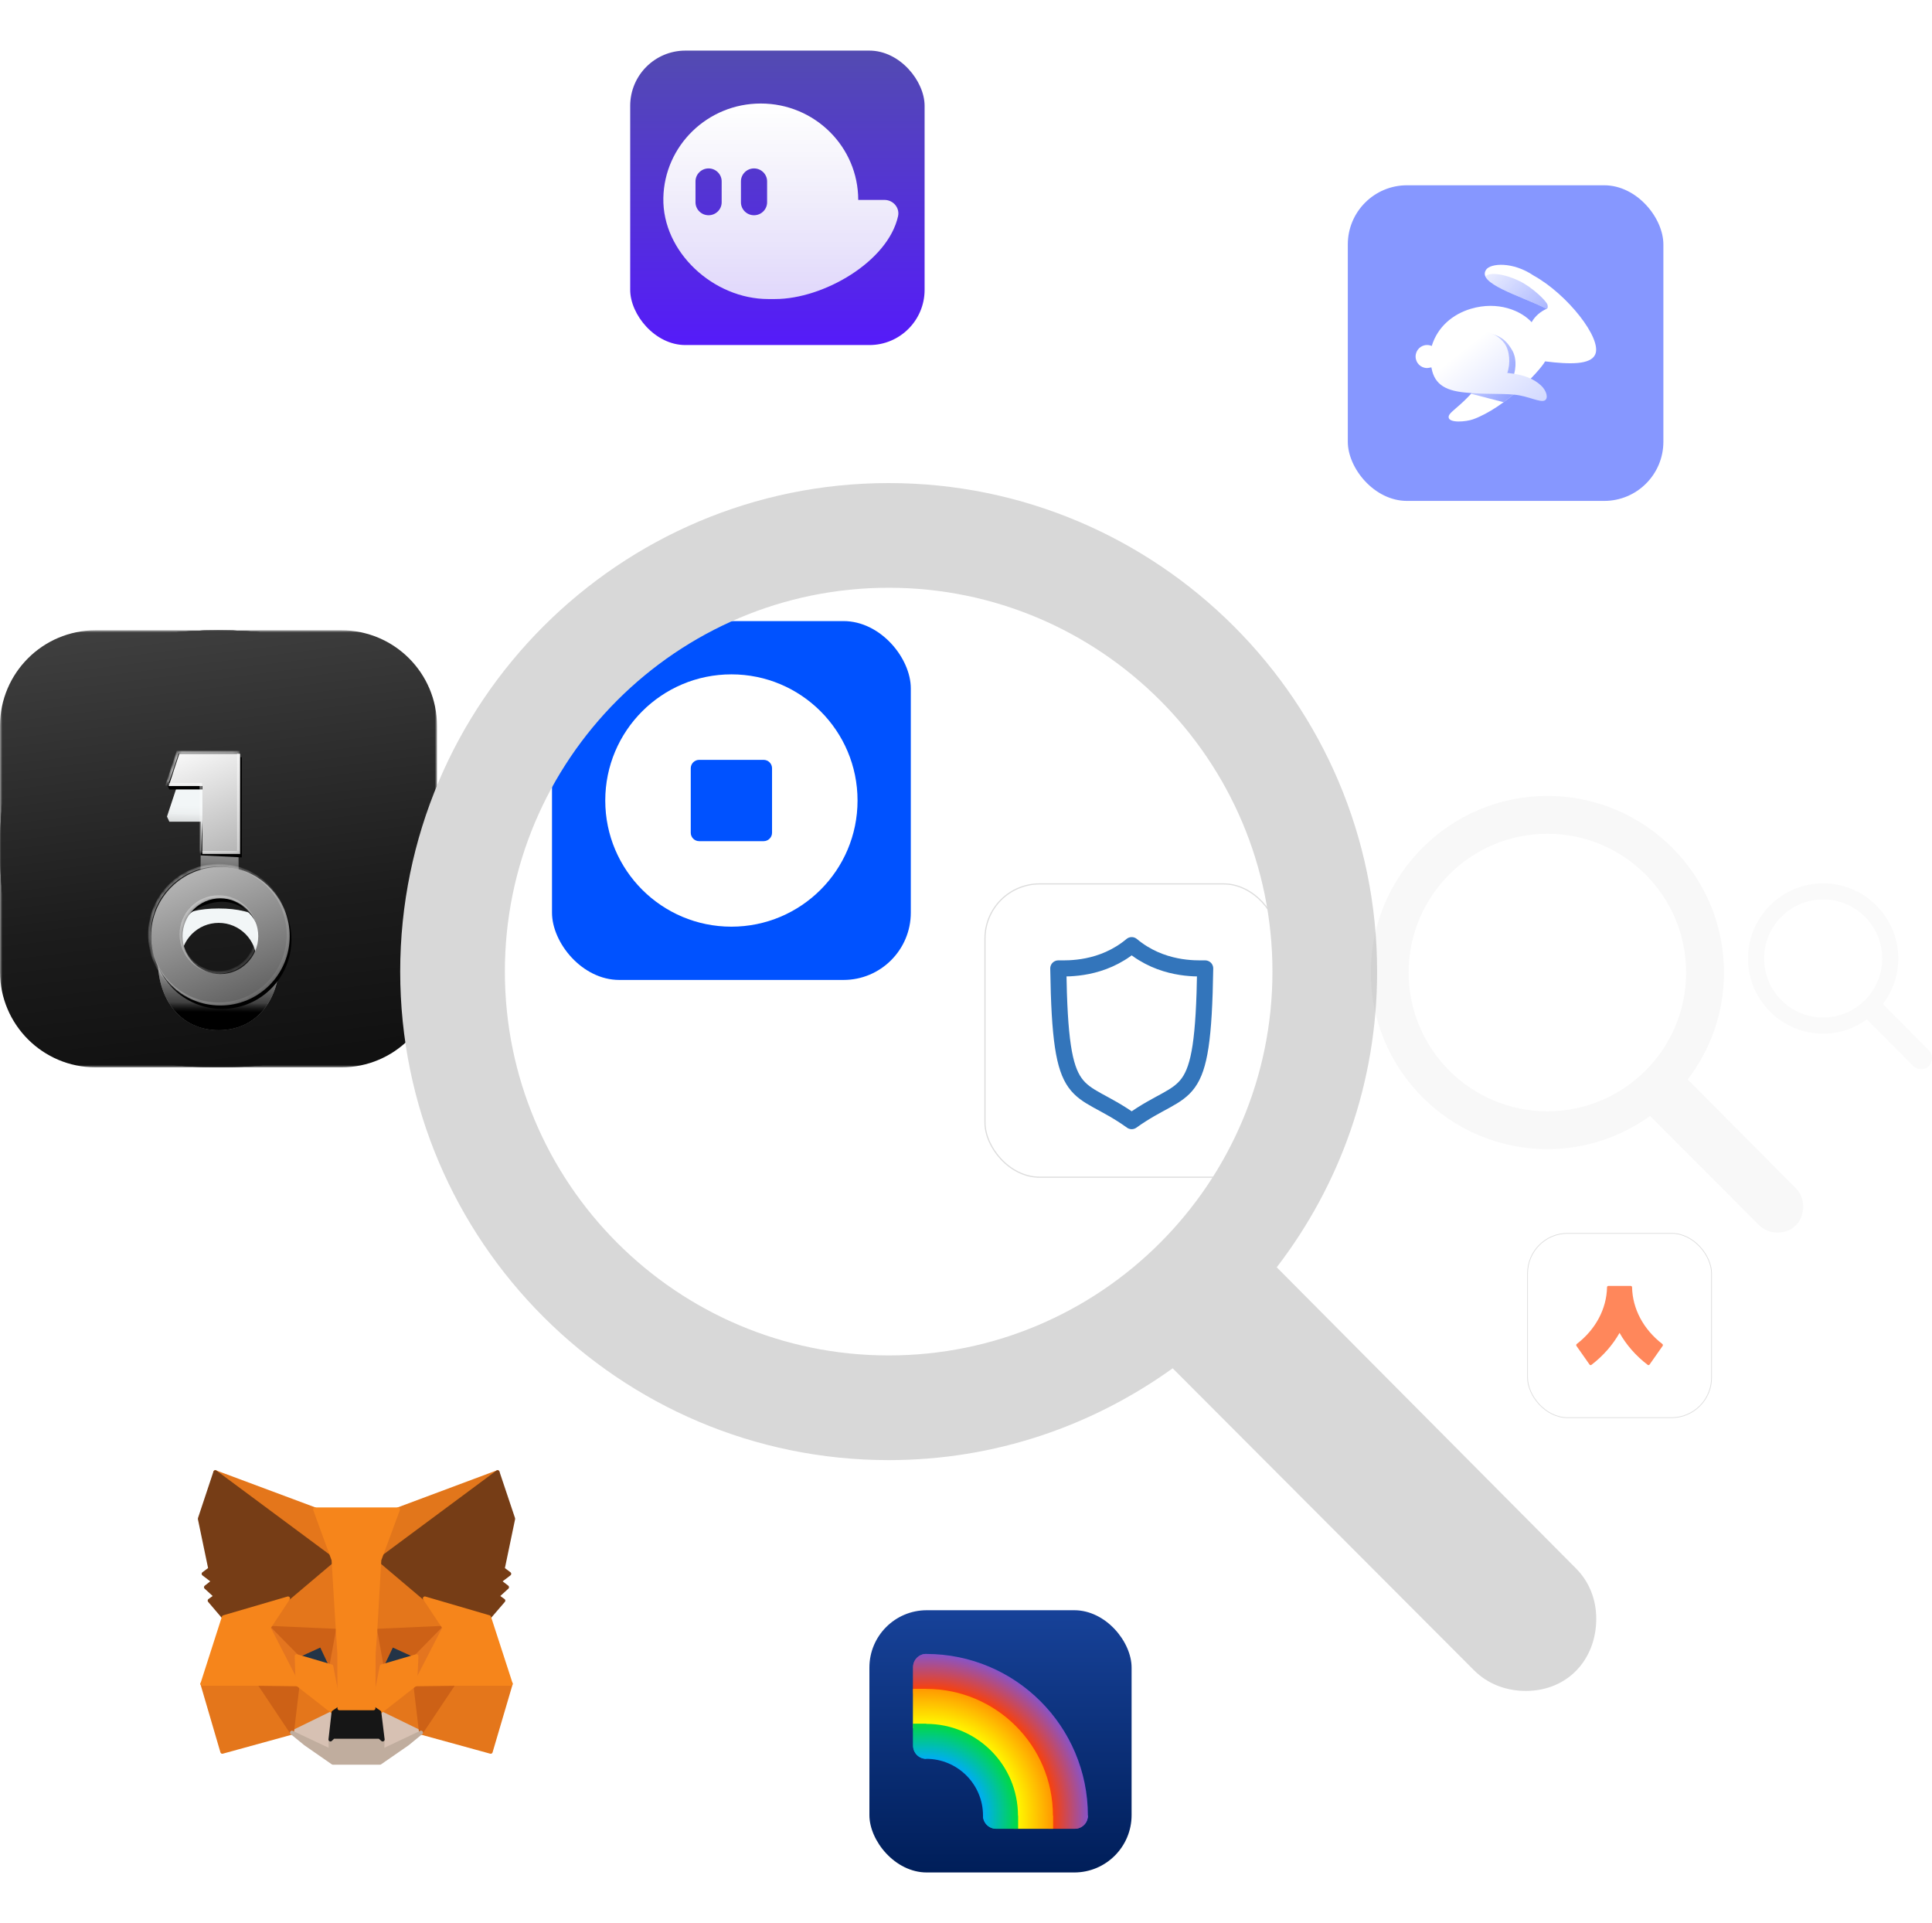 <svg width="420" height="418" viewBox="0 0 420 418" fill="none" xmlns="http://www.w3.org/2000/svg">
<mask id="mask0_104_85" style="mask-type:luminance" maskUnits="userSpaceOnUse" x="0" y="137" width="95" height="95">
<path d="M95 137H0V232H95V137Z" fill="white"/>
</mask>
<g mask="url(#mask0_104_85)">
<path d="M94.71 184.355C94.71 217.047 80.047 231.711 47.355 231.711C14.663 231.711 0 217.047 0 184.355C0 151.663 14.663 137 47.355 137C80.047 137 94.71 151.663 94.71 184.355Z" fill="black"/>
<path fill-rule="evenodd" clip-rule="evenodd" d="M38.46 157.08H51.634V178.79H43.466V164.069H36.149L38.46 157.08ZM47.355 211.63C55.653 211.63 62.38 204.904 62.38 196.606C62.38 188.308 55.653 181.581 47.355 181.581C39.058 181.581 32.331 188.308 32.331 196.606C32.331 204.904 39.058 211.63 47.355 211.63ZM47.355 204.809C51.886 204.809 55.559 201.136 55.559 196.606C55.559 192.075 51.886 188.402 47.355 188.402C42.825 188.402 39.152 192.075 39.152 196.606C39.152 201.136 42.825 204.809 47.355 204.809Z" fill="white"/>
<path d="M95 184.5C95 217.292 80.292 232 47.5 232C14.708 232 0 217.292 0 184.5C0 151.708 14.708 137 47.5 137C80.292 137 95 151.708 95 184.5Z" fill="#0F0F0F"/>
<path d="M95 184.5C95 217.292 80.292 232 47.5 232C14.708 232 0 217.292 0 184.5C0 151.708 14.708 137 47.5 137C80.292 137 95 151.708 95 184.5Z" fill="url(#paint0_radial_104_85)"/>
<path d="M95 184.5C95 217.292 80.292 232 47.5 232C14.708 232 0 217.292 0 184.5C0 151.708 14.708 137 47.5 137C80.292 137 95 151.708 95 184.5Z" fill="url(#paint1_radial_104_85)"/>
<path d="M95 184.5C95 217.292 80.292 232 47.5 232C14.708 232 0 217.292 0 184.5C0 151.708 14.708 137 47.5 137C80.292 137 95 151.708 95 184.5Z" fill="url(#paint2_linear_104_85)"/>
<g style="mix-blend-mode:screen">
<path d="M95 184.5C95 217.292 80.292 232 47.5 232C14.708 232 0 217.292 0 184.5C0 151.708 14.708 137 47.5 137C80.292 137 95 151.708 95 184.5Z" fill="black"/>
</g>
<g opacity="0.2">
<path d="M95 184.5C95 217.292 80.292 232 47.5 232C14.708 232 0 217.292 0 184.5C0 151.708 14.708 137 47.5 137C80.292 137 95 151.708 95 184.5Z" fill="#1B1B1B"/>
<path d="M95 184.5C95 217.292 80.292 232 47.5 232C14.708 232 0 217.292 0 184.5C0 151.708 14.708 137 47.5 137C80.292 137 95 151.708 95 184.5Z" fill="url(#paint3_radial_104_85)"/>
<path d="M95 184.5C95 217.292 80.292 232 47.5 232C14.708 232 0 217.292 0 184.5C0 151.708 14.708 137 47.5 137C80.292 137 95 151.708 95 184.5Z" fill="url(#paint4_radial_104_85)"/>
</g>
<mask id="mask1_104_85" style="mask-type:luminance" maskUnits="userSpaceOnUse" x="0" y="137" width="95" height="95">
<path d="M95 137H0V232H95V137Z" fill="white"/>
</mask>
<g mask="url(#mask1_104_85)">
<g filter="url(#filter0_dddi_104_85)">
<path d="M51.832 157.225H38.618L36.3 164.235L36.815 165.348H43.639V179L44.025 179.557H51.454L51.832 179V157.225Z" fill="url(#paint5_linear_104_85)"/>
<path d="M51.832 157.225H38.618L36.3 164.235L36.815 165.348H43.639V179L44.025 179.557H51.454L51.832 179V157.225Z" fill="url(#paint6_linear_104_85)" fill-opacity="0.6"/>
<path d="M51.832 157.225H38.618L36.3 164.235L36.815 165.348H43.639V179L44.025 179.557H51.454L51.832 179V157.225Z" fill="url(#paint7_linear_104_85)" fill-opacity="0.4"/>
</g>
<g filter="url(#filter1_dddi_104_85)">
<path fill-rule="evenodd" clip-rule="evenodd" d="M60.756 195.572C60.756 203.895 55.864 210.642 47.541 210.642C39.218 210.642 34.326 203.895 34.326 195.572C34.326 187.249 39.218 184.213 47.541 184.213C55.864 184.213 60.756 187.249 60.756 195.572ZM55.769 195.572C55.769 200.117 52.085 203.801 47.541 203.801C42.996 203.801 39.312 200.117 39.312 195.572C39.312 191.028 42.996 187.344 47.541 187.344C52.085 187.344 55.769 191.028 55.769 195.572Z" fill="url(#paint8_linear_104_85)"/>
<path fill-rule="evenodd" clip-rule="evenodd" d="M60.756 195.572C60.756 203.895 55.864 210.642 47.541 210.642C39.218 210.642 34.326 203.895 34.326 195.572C34.326 187.249 39.218 184.213 47.541 184.213C55.864 184.213 60.756 187.249 60.756 195.572ZM55.769 195.572C55.769 200.117 52.085 203.801 47.541 203.801C42.996 203.801 39.312 200.117 39.312 195.572C39.312 191.028 42.996 187.344 47.541 187.344C52.085 187.344 55.769 191.028 55.769 195.572Z" fill="url(#paint9_linear_104_85)"/>
<path fill-rule="evenodd" clip-rule="evenodd" d="M60.756 195.572C60.756 203.895 55.864 210.642 47.541 210.642C39.218 210.642 34.326 203.895 34.326 195.572C34.326 187.249 39.218 184.213 47.541 184.213C55.864 184.213 60.756 187.249 60.756 195.572ZM55.769 195.572C55.769 200.117 52.085 203.801 47.541 203.801C42.996 203.801 39.312 200.117 39.312 195.572C39.312 191.028 42.996 187.344 47.541 187.344C52.085 187.344 55.769 191.028 55.769 195.572Z" fill="url(#paint10_linear_104_85)"/>
</g>
<g filter="url(#filter2_d_104_85)">
<g filter="url(#filter3_f_104_85)">
<path fill-rule="evenodd" clip-rule="evenodd" d="M39.36 158.338H52.575V180.114L43.603 179.676L44.382 165.348H36.813L36.274 164.183L39.36 158.338ZM48.283 213.054C56.606 213.054 63.353 206.307 63.353 197.984C63.353 189.661 56.606 182.914 48.283 182.914C39.96 182.914 33.213 189.661 33.213 197.984C33.213 206.307 39.96 213.054 48.283 213.054ZM48.283 206.213C52.828 206.213 56.512 202.529 56.512 197.984C56.512 193.44 52.828 189.756 48.283 189.756C43.739 189.756 38.408 193.222 38.408 197.767C38.408 202.311 43.739 206.213 48.283 206.213Z" fill="black"/>
</g>
<g filter="url(#filter4_i_104_85)">
<path fill-rule="evenodd" clip-rule="evenodd" d="M38.618 157.225H51.832V179H43.639V164.235H36.3L38.618 157.225ZM47.541 211.941C55.864 211.941 62.611 205.194 62.611 196.871C62.611 188.548 55.864 181.801 47.541 181.801C39.218 181.801 32.471 188.548 32.471 196.871C32.471 205.194 39.218 211.941 47.541 211.941ZM47.541 205.099C52.085 205.099 55.769 201.415 55.769 196.871C55.769 192.326 52.085 188.642 47.541 188.642C42.996 188.642 39.312 192.326 39.312 196.871C39.312 201.415 42.996 205.099 47.541 205.099Z" fill="url(#paint11_linear_104_85)"/>
</g>
<mask id="mask2_104_85" style="mask-type:luminance" maskUnits="userSpaceOnUse" x="32" y="157" width="31" height="55">
<path fill-rule="evenodd" clip-rule="evenodd" d="M38.618 157.225H51.832V179H43.639V164.235H36.3L38.618 157.225ZM47.541 211.941C55.864 211.941 62.611 205.194 62.611 196.871C62.611 188.548 55.864 181.801 47.541 181.801C39.218 181.801 32.471 188.548 32.471 196.871C32.471 205.194 39.218 211.941 47.541 211.941ZM47.541 205.099C52.085 205.099 55.769 201.415 55.769 196.871C55.769 192.326 52.085 188.642 47.541 188.642C42.996 188.642 39.312 192.326 39.312 196.871C39.312 201.415 42.996 205.099 47.541 205.099Z" fill="white"/>
</mask>
<g mask="url(#mask2_104_85)">
<path d="M51.832 157.225H52.111V156.946H51.832V157.225ZM38.618 157.225V156.946H38.417L38.354 157.137L38.618 157.225ZM51.832 179V179.279H52.111V179H51.832ZM43.639 179H43.361V179.279H43.639V179ZM43.639 164.235H43.918V163.956H43.639V164.235ZM36.3 164.235L36.036 164.147L35.915 164.513H36.3V164.235ZM51.832 156.946H38.618V157.503H51.832V156.946ZM52.111 179V157.225H51.554V179H52.111ZM43.639 179.279H51.832V178.722H43.639V179.279ZM43.361 164.235V179H43.918V164.235H43.361ZM36.3 164.513H43.639V163.956H36.3V164.513ZM38.354 157.137L36.036 164.147L36.564 164.322L38.882 157.312L38.354 157.137ZM62.333 196.871C62.333 205.04 55.71 211.663 47.541 211.663V212.219C56.018 212.219 62.889 205.348 62.889 196.871H62.333ZM47.541 182.079C55.71 182.079 62.333 188.702 62.333 196.871H62.889C62.889 188.394 56.018 181.522 47.541 181.522V182.079ZM32.749 196.871C32.749 188.702 39.372 182.079 47.541 182.079V181.522C39.064 181.522 32.192 188.394 32.192 196.871H32.749ZM47.541 211.663C39.372 211.663 32.749 205.04 32.749 196.871H32.192C32.192 205.348 39.064 212.219 47.541 212.219V211.663ZM55.491 196.871C55.491 201.262 51.932 204.821 47.541 204.821V205.378C52.239 205.378 56.048 201.569 56.048 196.871H55.491ZM47.541 188.921C51.932 188.921 55.491 192.48 55.491 196.871H56.048C56.048 192.173 52.239 188.364 47.541 188.364V188.921ZM39.591 196.871C39.591 192.48 43.15 188.921 47.541 188.921V188.364C42.843 188.364 39.034 192.173 39.034 196.871H39.591ZM47.541 204.821C43.15 204.821 39.591 201.262 39.591 196.871H39.034C39.034 201.569 42.843 205.378 47.541 205.378V204.821Z" fill="url(#paint12_linear_104_85)"/>
</g>
</g>
</g>
</g>
<mask id="mask3_104_85" style="mask-type:luminance" maskUnits="userSpaceOnUse" x="0" y="137" width="95" height="95">
<path d="M95 137H0V232H95V137Z" fill="white"/>
</mask>
<g mask="url(#mask3_104_85)">
<path d="M94.71 184.355C94.71 217.047 80.047 231.711 47.355 231.711C14.663 231.711 0 217.047 0 184.355C0 151.663 14.663 137 47.355 137C80.047 137 94.71 151.663 94.71 184.355Z" fill="black"/>
<path fill-rule="evenodd" clip-rule="evenodd" d="M38.46 157.08H51.634V178.79H43.466V164.069H36.149L38.46 157.08ZM47.355 211.63C55.653 211.63 62.38 204.904 62.38 196.606C62.38 188.308 55.653 181.582 47.355 181.582C39.058 181.582 32.331 188.308 32.331 196.606C32.331 204.904 39.058 211.63 47.355 211.63ZM47.355 204.809C51.886 204.809 55.559 201.136 55.559 196.606C55.559 192.075 51.886 188.402 47.355 188.402C42.825 188.402 39.152 192.075 39.152 196.606C39.152 201.136 42.825 204.809 47.355 204.809Z" fill="white"/>
<path d="M95 184.5C95 217.292 80.292 232 47.5 232C14.708 232 0 217.292 0 184.5C0 151.708 14.708 137 47.5 137C80.292 137 95 151.708 95 184.5Z" fill="#0F0F0F"/>
<path d="M95 184.5C95 217.292 80.292 232 47.5 232C14.708 232 0 217.292 0 184.5C0 151.708 14.708 137 47.5 137C80.292 137 95 151.708 95 184.5Z" fill="url(#paint13_radial_104_85)"/>
<path d="M95 184.5C95 217.292 80.292 232 47.5 232C14.708 232 0 217.292 0 184.5C0 151.708 14.708 137 47.5 137C80.292 137 95 151.708 95 184.5Z" fill="url(#paint14_radial_104_85)"/>
<path d="M95 184.5C95 217.292 80.292 232 47.5 232C14.708 232 0 217.292 0 184.5C0 151.708 14.708 137 47.5 137C80.292 137 95 151.708 95 184.5Z" fill="url(#paint15_linear_104_85)"/>
<path d="M95 184.5C95 217.292 80.292 232 47.5 232C14.708 232 0 217.292 0 184.5C0 151.708 14.708 137 47.5 137C80.292 137 95 151.708 95 184.5Z" fill="black"/>
<path d="M95 184.5C95 217.292 80.292 232 47.5 232C14.708 232 0 217.292 0 184.5C0 151.708 14.708 137 47.5 137C80.292 137 95 151.708 95 184.5Z" fill="#1B1B1B"/>
<path d="M95 184.5C95 217.292 80.292 232 47.5 232C14.708 232 0 217.292 0 184.5C0 151.708 14.708 137 47.5 137C80.292 137 95 151.708 95 184.5Z" fill="url(#paint16_radial_104_85)"/>
<path d="M95 184.5C95 217.292 80.292 232 47.5 232C14.708 232 0 217.292 0 184.5C0 151.708 14.708 137 47.5 137C80.292 137 95 151.708 95 184.5Z" fill="url(#paint17_radial_104_85)"/>
<path d="M74.219 137H20.781C9.304 137 0 146.304 0 157.781V211.219C0 222.696 9.304 232 20.781 232H74.219C85.696 232 95 222.696 95 211.219V157.781C95 146.304 85.696 137 74.219 137Z" fill="url(#paint18_linear_104_85)"/>
<g filter="url(#filter5_dddi_104_85)">
<path d="M51.832 157.225H38.618L36.3 164.235L36.815 165.348H43.639V179L44.025 179.557H51.454L51.832 179V157.225Z" fill="url(#paint19_linear_104_85)"/>
<path d="M51.832 157.225H38.618L36.3 164.235L36.815 165.348H43.639V179L44.025 179.557H51.454L51.832 179V157.225Z" fill="url(#paint20_linear_104_85)" fill-opacity="0.6"/>
<path d="M51.832 157.225H38.618L36.3 164.235L36.815 165.348H43.639V179L44.025 179.557H51.454L51.832 179V157.225Z" fill="url(#paint21_linear_104_85)" fill-opacity="0.4"/>
</g>
<g filter="url(#filter6_dddi_104_85)">
<path fill-rule="evenodd" clip-rule="evenodd" d="M60.756 195.572C60.756 203.895 55.864 210.642 47.541 210.642C39.218 210.642 34.326 203.895 34.326 195.572C34.326 187.249 39.218 184.213 47.541 184.213C55.864 184.213 60.756 187.249 60.756 195.572ZM55.769 195.572C55.769 200.117 52.085 203.801 47.541 203.801C42.996 203.801 39.312 200.117 39.312 195.572C39.312 191.028 42.996 187.344 47.541 187.344C52.085 187.344 55.769 191.028 55.769 195.572Z" fill="url(#paint22_linear_104_85)"/>
<path fill-rule="evenodd" clip-rule="evenodd" d="M60.756 195.572C60.756 203.895 55.864 210.642 47.541 210.642C39.218 210.642 34.326 203.895 34.326 195.572C34.326 187.249 39.218 184.213 47.541 184.213C55.864 184.213 60.756 187.249 60.756 195.572ZM55.769 195.572C55.769 200.117 52.085 203.801 47.541 203.801C42.996 203.801 39.312 200.117 39.312 195.572C39.312 191.028 42.996 187.344 47.541 187.344C52.085 187.344 55.769 191.028 55.769 195.572Z" fill="url(#paint23_linear_104_85)"/>
<path fill-rule="evenodd" clip-rule="evenodd" d="M60.756 195.572C60.756 203.895 55.864 210.642 47.541 210.642C39.218 210.642 34.326 203.895 34.326 195.572C34.326 187.249 39.218 184.213 47.541 184.213C55.864 184.213 60.756 187.249 60.756 195.572ZM55.769 195.572C55.769 200.117 52.085 203.801 47.541 203.801C42.996 203.801 39.312 200.117 39.312 195.572C39.312 191.028 42.996 187.344 47.541 187.344C52.085 187.344 55.769 191.028 55.769 195.572Z" fill="url(#paint24_linear_104_85)"/>
</g>
<g filter="url(#filter7_d_104_85)">
<g filter="url(#filter8_f_104_85)">
<path fill-rule="evenodd" clip-rule="evenodd" d="M39.36 158.338H52.575V180.114L43.603 179.676L44.382 165.348H36.813L36.274 164.183L39.36 158.338ZM48.283 213.054C56.606 213.054 63.353 206.307 63.353 197.984C63.353 189.661 56.606 182.914 48.283 182.914C39.96 182.914 33.213 189.661 33.213 197.984C33.213 206.307 39.96 213.054 48.283 213.054ZM48.283 206.213C52.828 206.213 56.512 202.529 56.512 197.984C56.512 193.44 52.828 189.756 48.283 189.756C43.739 189.756 38.408 193.222 38.408 197.767C38.408 202.311 43.739 206.213 48.283 206.213Z" fill="black"/>
</g>
<g filter="url(#filter9_i_104_85)">
<path fill-rule="evenodd" clip-rule="evenodd" d="M38.618 157.225H51.832V179H43.639V164.235H36.3L38.618 157.225ZM47.541 211.941C55.864 211.941 62.611 205.194 62.611 196.871C62.611 188.548 55.864 181.801 47.541 181.801C39.218 181.801 32.471 188.548 32.471 196.871C32.471 205.194 39.218 211.941 47.541 211.941ZM47.541 205.099C52.085 205.099 55.769 201.415 55.769 196.871C55.769 192.326 52.085 188.642 47.541 188.642C42.996 188.642 39.312 192.326 39.312 196.871C39.312 201.415 42.996 205.099 47.541 205.099Z" fill="url(#paint25_linear_104_85)"/>
</g>
<mask id="mask4_104_85" style="mask-type:luminance" maskUnits="userSpaceOnUse" x="32" y="157" width="31" height="55">
<path fill-rule="evenodd" clip-rule="evenodd" d="M38.618 157.225H51.832V179H43.639V164.235H36.3L38.618 157.225ZM47.541 211.941C55.864 211.941 62.611 205.194 62.611 196.871C62.611 188.548 55.864 181.801 47.541 181.801C39.218 181.801 32.471 188.548 32.471 196.871C32.471 205.194 39.218 211.941 47.541 211.941ZM47.541 205.099C52.085 205.099 55.769 201.415 55.769 196.871C55.769 192.326 52.085 188.642 47.541 188.642C42.996 188.642 39.312 192.326 39.312 196.871C39.312 201.415 42.996 205.099 47.541 205.099Z" fill="white"/>
</mask>
<g mask="url(#mask4_104_85)">
<path d="M51.832 157.225H52.111V156.946H51.832V157.225ZM38.618 157.225V156.946H38.417L38.354 157.137L38.618 157.225ZM51.832 179V179.279H52.111V179H51.832ZM43.639 179H43.361V179.279H43.639V179ZM43.639 164.235H43.918V163.956H43.639V164.235ZM36.3 164.235L36.036 164.147L35.915 164.513H36.3V164.235ZM51.832 156.946H38.618V157.503H51.832V156.946ZM52.111 179V157.225H51.554V179H52.111ZM43.639 179.279H51.832V178.722H43.639V179.279ZM43.361 164.235V179H43.918V164.235H43.361ZM36.3 164.513H43.639V163.956H36.3V164.513ZM38.354 157.137L36.036 164.147L36.564 164.322L38.882 157.312L38.354 157.137ZM62.333 196.871C62.333 205.04 55.71 211.663 47.541 211.663V212.219C56.018 212.219 62.889 205.348 62.889 196.871H62.333ZM47.541 182.079C55.71 182.079 62.333 188.702 62.333 196.871H62.889C62.889 188.394 56.018 181.522 47.541 181.522V182.079ZM32.749 196.871C32.749 188.702 39.372 182.079 47.541 182.079V181.522C39.064 181.522 32.192 188.394 32.192 196.871H32.749ZM47.541 211.663C39.372 211.663 32.749 205.04 32.749 196.871H32.192C32.192 205.348 39.064 212.219 47.541 212.219V211.663ZM55.491 196.871C55.491 201.262 51.932 204.821 47.541 204.821V205.378C52.239 205.378 56.048 201.569 56.048 196.871H55.491ZM47.541 188.921C51.932 188.921 55.491 192.48 55.491 196.871H56.048C56.048 192.173 52.239 188.364 47.541 188.364V188.921ZM39.591 196.871C39.591 192.48 43.15 188.921 47.541 188.921V188.364C42.843 188.364 39.034 192.173 39.034 196.871H39.591ZM47.541 204.821C43.15 204.821 39.591 201.262 39.591 196.871H39.034C39.034 201.569 42.843 205.378 47.541 205.378V204.821Z" fill="url(#paint26_linear_104_85)"/>
</g>
</g>
</g>
<g clip-path="url(#clip0_104_85)" filter="url(#filter10_f_104_85)">
<rect x="120" y="135" width="78" height="78" rx="14.625" fill="#0052FF"/>
<path fill-rule="evenodd" clip-rule="evenodd" d="M131.578 174C131.578 189.145 143.855 201.422 159 201.422C174.145 201.422 186.422 189.145 186.422 174C186.422 158.855 174.145 146.578 159 146.578C143.855 146.578 131.578 158.855 131.578 174ZM151.992 165.164C150.983 165.164 150.164 165.983 150.164 166.992V181.008C150.164 182.017 150.983 182.836 151.992 182.836H166.008C167.017 182.836 167.836 182.017 167.836 181.008V166.992C167.836 165.983 167.017 165.164 166.008 165.164H151.992Z" fill="white"/>
</g>
<g clip-path="url(#clip1_104_85)" filter="url(#filter11_f_104_85)">
<rect x="214.125" y="192.125" width="63.75" height="63.75" rx="11.875" fill="white" stroke="#DCDCDC" stroke-width="0.25"/>
<path d="M246.019 205.438C252.476 210.831 259.881 210.498 261.997 210.498C261.534 241.169 258.008 235.087 246.019 243.688C234.029 235.087 230.525 241.169 230.062 210.498C232.156 210.498 239.561 210.831 246.019 205.438Z" stroke="#3375BB" stroke-width="3.5" stroke-miterlimit="10" stroke-linecap="round" stroke-linejoin="round"/>
</g>
<path d="M87 211.187C87 269.737 134.638 317.373 193.187 317.373C216.34 317.373 237.498 309.922 254.93 297.413L320.399 363.015C323.459 366.075 327.45 367.539 331.708 367.539C340.757 367.539 347.011 360.753 347.011 351.837C347.011 347.579 345.414 343.721 342.62 340.927L277.551 275.458C291.257 257.627 299.373 235.405 299.373 211.187C299.373 152.638 251.737 105 193.187 105C134.638 105 87 152.638 87 211.187ZM109.754 211.187C109.754 165.146 147.146 127.754 193.187 127.754C239.228 127.754 276.619 165.146 276.619 211.187C276.619 257.228 239.228 294.619 193.187 294.619C147.146 294.619 109.754 257.228 109.754 211.187Z" fill="#D8D8D8"/>
<path d="M298 211.389C298 232.556 315.222 249.778 336.389 249.778C344.76 249.778 352.408 247.084 358.711 242.562L382.379 266.278C383.485 267.385 384.928 267.914 386.468 267.914C389.739 267.914 392 265.461 392 262.237C392 260.698 391.423 259.303 390.413 258.293L366.888 234.624C371.844 228.178 374.778 220.144 374.778 211.389C374.778 190.222 357.556 173 336.389 173C315.222 173 298 190.222 298 211.389ZM306.226 211.389C306.226 194.744 319.744 181.226 336.389 181.226C353.034 181.226 366.552 194.744 366.552 211.389C366.552 228.034 353.034 241.552 336.389 241.552C319.744 241.552 306.226 228.034 306.226 211.389Z" fill="black" fill-opacity="0.03"/>
<path d="M380 208.336C380 217.343 387.329 224.671 396.336 224.671C399.898 224.671 403.153 223.525 405.834 221.601L415.906 231.693C416.377 232.164 416.991 232.389 417.646 232.389C419.038 232.389 420 231.345 420 229.973C420 229.318 419.754 228.725 419.325 228.295L409.314 218.223C411.423 215.48 412.671 212.061 412.671 208.336C412.671 199.329 405.343 192 396.336 192C387.329 192 380 199.329 380 208.336ZM383.501 208.336C383.501 201.253 389.253 195.501 396.336 195.501C403.419 195.501 409.171 201.253 409.171 208.336C409.171 215.419 403.419 221.171 396.336 221.171C389.253 221.171 383.501 215.419 383.501 208.336Z" fill="black" fill-opacity="0.02"/>
<g clip-path="url(#clip2_104_85)">
<path d="M361.604 40.273H293V108.877H361.604V40.273Z" fill="#8697FF"/>
<path d="M346.786 77.046C348.327 73.591 340.706 63.938 333.426 59.916C328.837 56.8 324.055 57.228 323.087 58.596C320.962 61.598 330.125 64.142 336.253 67.111C334.935 67.685 333.694 68.715 332.964 70.033C330.679 67.53 325.665 65.375 319.781 67.111C315.816 68.281 312.521 71.039 311.248 75.204C310.938 75.066 310.595 74.99 310.235 74.99C308.857 74.99 307.739 76.111 307.739 77.494C307.739 78.877 308.857 79.998 310.235 79.998C310.49 79.998 311.289 79.826 311.289 79.826L324.055 79.919C318.95 88.046 314.915 89.234 314.915 90.641C314.915 92.049 318.776 91.668 320.225 91.143C327.164 88.631 334.617 80.801 335.896 78.547C341.267 79.22 345.78 79.299 346.786 77.046Z" fill="url(#paint27_linear_104_85)"/>
<path fill-rule="evenodd" clip-rule="evenodd" d="M336.252 67.111C336.252 67.112 336.253 67.112 336.253 67.112C336.537 66.999 336.491 66.579 336.413 66.248C336.234 65.488 333.141 62.424 330.236 61.051C326.279 59.181 323.364 59.277 322.933 60.139C323.74 61.797 327.477 63.353 331.381 64.979C333.046 65.673 334.742 66.379 336.253 67.111C336.253 67.111 336.252 67.111 336.252 67.111Z" fill="url(#paint28_linear_104_85)"/>
<path fill-rule="evenodd" clip-rule="evenodd" d="M331.23 83.798C330.429 83.491 329.525 83.209 328.497 82.954C329.593 80.986 329.823 78.073 328.788 76.231C327.335 73.646 325.512 72.27 321.274 72.27C318.944 72.27 312.669 73.058 312.557 78.314C312.546 78.865 312.557 79.371 312.597 79.835L324.055 79.919C322.511 82.378 321.064 84.201 319.797 85.588C321.318 85.979 322.573 86.308 323.725 86.609C324.818 86.895 325.819 87.157 326.866 87.425C328.446 86.27 329.932 85.01 331.23 83.798Z" fill="url(#paint29_linear_104_85)"/>
<path d="M311.095 79.296C311.563 83.288 313.824 84.853 318.445 85.316C323.067 85.779 325.717 85.468 329.247 85.79C332.194 86.06 334.826 87.567 335.802 87.046C336.681 86.577 336.189 84.884 335.013 83.797C333.489 82.389 331.38 81.41 327.669 81.062C328.408 79.031 328.201 76.181 327.052 74.631C325.391 72.39 322.326 71.377 318.445 71.82C314.392 72.282 310.507 74.285 311.095 79.296Z" fill="url(#paint30_linear_104_85)"/>
</g>
<g clip-path="url(#clip3_104_85)">
<rect x="23" y="297" width="109" height="109" fill="white"/>
<path d="M108.17 319.992L81.588 339.735L86.503 328.087L108.17 319.992Z" fill="#E2761B" stroke="#E2761B" stroke-width="0.852" stroke-linecap="round" stroke-linejoin="round"/>
<path d="M46.804 319.992L73.172 339.922L68.497 328.087L46.804 319.992Z" fill="#E4761B" stroke="#E4761B" stroke-width="0.852" stroke-linecap="round" stroke-linejoin="round"/>
<path d="M98.605 365.756L91.526 376.603L106.674 380.77L111.028 365.997L98.605 365.756Z" fill="#E4761B" stroke="#E4761B" stroke-width="0.852" stroke-linecap="round" stroke-linejoin="round"/>
<path d="M43.998 365.997L48.326 380.77L63.474 376.603L56.395 365.756L43.998 365.997Z" fill="#E4761B" stroke="#E4761B" stroke-width="0.852" stroke-linecap="round" stroke-linejoin="round"/>
<path d="M62.619 347.429L58.398 353.814L73.439 354.482L72.905 338.319L62.619 347.429Z" fill="#E4761B" stroke="#E4761B" stroke-width="0.852" stroke-linecap="round" stroke-linejoin="round"/>
<path d="M92.354 347.429L81.935 338.132L81.588 354.482L96.602 353.814L92.354 347.429Z" fill="#E4761B" stroke="#E4761B" stroke-width="0.852" stroke-linecap="round" stroke-linejoin="round"/>
<path d="M63.474 376.603L72.504 372.195L64.703 366.103L63.474 376.603Z" fill="#E4761B" stroke="#E4761B" stroke-width="0.852" stroke-linecap="round" stroke-linejoin="round"/>
<path d="M82.469 372.195L91.526 376.603L90.27 366.103L82.469 372.195Z" fill="#E4761B" stroke="#E4761B" stroke-width="0.852" stroke-linecap="round" stroke-linejoin="round"/>
<path d="M91.526 376.603L82.469 372.195L83.191 378.099L83.11 380.583L91.526 376.603Z" fill="#D7C1B3" stroke="#D7C1B3" stroke-width="0.852" stroke-linecap="round" stroke-linejoin="round"/>
<path d="M63.474 376.603L71.89 380.583L71.836 378.099L72.504 372.195L63.474 376.603Z" fill="#D7C1B3" stroke="#D7C1B3" stroke-width="0.852" stroke-linecap="round" stroke-linejoin="round"/>
<path d="M72.023 362.203L64.49 359.986L69.806 357.554L72.023 362.203Z" fill="#233447" stroke="#233447" stroke-width="0.852" stroke-linecap="round" stroke-linejoin="round"/>
<path d="M82.95 362.203L85.167 357.554L90.51 359.986L82.95 362.203Z" fill="#233447" stroke="#233447" stroke-width="0.852" stroke-linecap="round" stroke-linejoin="round"/>
<path d="M63.474 376.603L64.757 365.756L56.395 365.997L63.474 376.603Z" fill="#CD6116" stroke="#CD6116" stroke-width="0.852" stroke-linecap="round" stroke-linejoin="round"/>
<path d="M90.243 365.756L91.526 376.603L98.605 365.997L90.243 365.756Z" fill="#CD6116" stroke="#CD6116" stroke-width="0.852" stroke-linecap="round" stroke-linejoin="round"/>
<path d="M96.602 353.814L81.588 354.482L82.977 362.203L85.194 357.554L90.537 359.986L96.602 353.814Z" fill="#CD6116" stroke="#CD6116" stroke-width="0.852" stroke-linecap="round" stroke-linejoin="round"/>
<path d="M64.49 359.986L69.833 357.554L72.023 362.203L73.439 354.482L58.398 353.814L64.49 359.986Z" fill="#CD6116" stroke="#CD6116" stroke-width="0.852" stroke-linecap="round" stroke-linejoin="round"/>
<path d="M58.398 353.814L64.703 366.103L64.49 359.986L58.398 353.814Z" fill="#E4751F" stroke="#E4751F" stroke-width="0.852" stroke-linecap="round" stroke-linejoin="round"/>
<path d="M90.537 359.986L90.27 366.103L96.602 353.814L90.537 359.986Z" fill="#E4751F" stroke="#E4751F" stroke-width="0.852" stroke-linecap="round" stroke-linejoin="round"/>
<path d="M73.439 354.482L72.023 362.203L73.787 371.313L74.187 359.318L73.439 354.482Z" fill="#E4751F" stroke="#E4751F" stroke-width="0.852" stroke-linecap="round" stroke-linejoin="round"/>
<path d="M81.587 354.482L80.866 359.291L81.187 371.313L82.977 362.203L81.587 354.482Z" fill="#E4751F" stroke="#E4751F" stroke-width="0.852" stroke-linecap="round" stroke-linejoin="round"/>
<path d="M82.977 362.203L81.187 371.313L82.469 372.195L90.27 366.103L90.537 359.986L82.977 362.203Z" fill="#F6851B" stroke="#F6851B" stroke-width="0.852" stroke-linecap="round" stroke-linejoin="round"/>
<path d="M64.49 359.986L64.703 366.103L72.504 372.195L73.787 371.313L72.023 362.203L64.49 359.986Z" fill="#F6851B" stroke="#F6851B" stroke-width="0.852" stroke-linecap="round" stroke-linejoin="round"/>
<path d="M83.11 380.583L83.19 378.099L82.522 377.511H72.451L71.836 378.099L71.89 380.583L63.474 376.603L66.413 379.007L72.371 383.148H82.603L88.587 379.007L91.526 376.603L83.11 380.583Z" fill="#C0AD9E" stroke="#C0AD9E" stroke-width="0.852" stroke-linecap="round" stroke-linejoin="round"/>
<path d="M82.469 372.195L81.187 371.313H73.787L72.504 372.195L71.836 378.099L72.451 377.511H82.522L83.19 378.099L82.469 372.195Z" fill="#161616" stroke="#161616" stroke-width="0.852" stroke-linecap="round" stroke-linejoin="round"/>
<path d="M109.292 341.017L111.563 330.117L108.17 319.992L82.469 339.067L92.354 347.429L106.326 351.517L109.425 347.91L108.089 346.948L110.227 344.998L108.57 343.716L110.708 342.086L109.292 341.017Z" fill="#763D16" stroke="#763D16" stroke-width="0.852" stroke-linecap="round" stroke-linejoin="round"/>
<path d="M43.438 330.117L45.708 341.017L44.266 342.086L46.403 343.716L44.773 344.998L46.91 346.948L45.575 347.91L48.647 351.517L62.619 347.429L72.504 339.067L46.804 319.992L43.438 330.117Z" fill="#763D16" stroke="#763D16" stroke-width="0.852" stroke-linecap="round" stroke-linejoin="round"/>
<path d="M106.326 351.517L92.354 347.429L96.602 353.814L90.27 366.103L98.605 365.997H111.028L106.326 351.517Z" fill="#F6851B" stroke="#F6851B" stroke-width="0.852" stroke-linecap="round" stroke-linejoin="round"/>
<path d="M62.619 347.429L48.647 351.517L43.998 365.997H56.395L64.703 366.103L58.398 353.814L62.619 347.429Z" fill="#F6851B" stroke="#F6851B" stroke-width="0.852" stroke-linecap="round" stroke-linejoin="round"/>
<path d="M81.588 354.482L82.469 339.067L86.53 328.087H68.497L72.504 339.067L73.439 354.482L73.76 359.344L73.787 371.313H81.187L81.24 359.344L81.588 354.482Z" fill="#F6851B" stroke="#F6851B" stroke-width="0.852" stroke-linecap="round" stroke-linejoin="round"/>
</g>
<g filter="url(#filter12_f_104_85)">
<g clip-path="url(#clip4_104_85)">
<rect x="189" y="350" width="57" height="57" fill="url(#paint31_linear_104_85)"/>
<path d="M198.5 368.05H201.35C216.041 368.05 227.95 379.959 227.95 394.65V397.5H233.65C235.224 397.5 236.5 396.224 236.5 394.65C236.5 375.237 220.763 359.5 201.35 359.5C199.776 359.5 198.5 360.776 198.5 362.35V368.05Z" fill="url(#paint32_radial_104_85)"/>
<path d="M228.9 394.65H236.5C236.5 396.224 235.224 397.5 233.65 397.5H228.9V394.65Z" fill="url(#paint33_linear_104_85)"/>
<path d="M201.35 359.5L201.35 367.1H198.5L198.5 362.35C198.5 360.776 199.776 359.5 201.35 359.5Z" fill="url(#paint34_linear_104_85)"/>
<path d="M198.5 367.1H201.35C216.565 367.1 228.9 379.435 228.9 394.65V397.5H220.35V394.65C220.35 384.157 211.843 375.65 201.35 375.65H198.5V367.1Z" fill="url(#paint35_radial_104_85)"/>
<path d="M221.3 394.65H228.9V397.5H221.3V394.65Z" fill="url(#paint36_linear_104_85)"/>
<path d="M198.5 374.7L198.5 367.1L201.35 367.1L201.35 374.7H198.5Z" fill="url(#paint37_linear_104_85)"/>
<path d="M198.5 379.45C198.5 381.024 199.776 382.3 201.35 382.3C208.171 382.3 213.7 387.829 213.7 394.65C213.7 396.224 214.976 397.5 216.55 397.5H221.3V394.65C221.3 383.632 212.368 374.7 201.35 374.7H198.5V379.45Z" fill="url(#paint38_radial_104_85)"/>
<path d="M213.7 394.65H221.3V397.5H216.55C214.976 397.5 213.7 396.224 213.7 394.65Z" fill="url(#paint39_radial_104_85)"/>
<path d="M201.35 382.3C199.776 382.3 198.5 381.024 198.5 379.45L198.5 374.7L201.35 374.7L201.35 382.3Z" fill="url(#paint40_radial_104_85)"/>
</g>
</g>
<g filter="url(#filter13_f_104_85)">
<g clip-path="url(#clip5_104_85)">
<rect x="137" y="11" width="64" height="64" fill="url(#paint41_linear_104_85)"/>
<path d="M192.292 43.457H186.571C186.571 31.883 177.086 22.5 165.386 22.5C153.831 22.5 144.436 31.653 144.206 43.029C143.968 54.788 155.12 65 167.009 65H168.505C178.986 65 193.034 56.883 195.229 46.994C195.635 45.171 194.179 43.457 192.292 43.457ZM156.884 43.973C156.884 45.52 155.605 46.786 154.04 46.786C152.475 46.786 151.196 45.52 151.196 43.973V39.421C151.196 37.873 152.475 36.607 154.04 36.607C155.605 36.607 156.884 37.873 156.884 39.421V43.973ZM166.761 43.973C166.761 45.52 165.482 46.786 163.917 46.786C162.352 46.786 161.073 45.52 161.073 43.973V39.421C161.073 37.873 162.353 36.607 163.917 36.607C165.482 36.607 166.761 37.873 166.761 39.421V43.973Z" fill="url(#paint42_linear_104_85)"/>
</g>
</g>
<g filter="url(#filter14_f_104_85)">
<rect x="332" y="268" width="40.154" height="40.225" rx="8.784" fill="white"/>
<rect x="332.078" y="268.078" width="39.998" height="40.068" rx="8.705" stroke="#DCDCDC" stroke-width="0.157"/>
<path d="M354.502 279.503H349.652C349.486 279.503 349.356 279.642 349.356 279.808C349.254 284.51 346.876 288.971 342.775 292.127C342.646 292.229 342.618 292.414 342.711 292.553L345.552 296.598C345.645 296.737 345.839 296.765 345.969 296.663C348.532 294.701 350.596 292.331 352.077 289.712C353.558 292.34 355.622 294.701 358.186 296.663C358.315 296.765 358.51 296.737 358.602 296.598L361.444 292.553C361.536 292.414 361.509 292.229 361.379 292.127C357.279 288.971 354.9 284.51 354.798 279.808C354.798 279.633 354.669 279.503 354.502 279.503Z" fill="#FF875B"/>
</g>
<defs>
<filter id="filter0_dddi_104_85" x="24.149" y="152.806" width="39.835" height="48.844" filterUnits="userSpaceOnUse" color-interpolation-filters="sRGB">
<feFlood flood-opacity="0" result="BackgroundImageFix"/>
<feColorMatrix in="SourceAlpha" type="matrix" values="0 0 0 0 0 0 0 0 0 0 0 0 0 0 0 0 0 0 127 0" result="hardAlpha"/>
<feOffset dy="2.209"/>
<feGaussianBlur stdDeviation="2.762"/>
<feColorMatrix type="matrix" values="0 0 0 0 0 0 0 0 0 0 0 0 0 0 0 0 0 0 0.14 0"/>
<feBlend mode="normal" in2="BackgroundImageFix" result="effect1_dropShadow_104_85"/>
<feColorMatrix in="SourceAlpha" type="matrix" values="0 0 0 0 0 0 0 0 0 0 0 0 0 0 0 0 0 0 127 0" result="hardAlpha"/>
<feOffset dy="9.942"/>
<feGaussianBlur stdDeviation="6.076"/>
<feColorMatrix type="matrix" values="0 0 0 0 0 0 0 0 0 0 0 0 0 0 0 0 0 0 0.34 0"/>
<feBlend mode="normal" in2="effect1_dropShadow_104_85" result="effect2_dropShadow_104_85"/>
<feColorMatrix in="SourceAlpha" type="matrix" values="0 0 0 0 0 0 0 0 0 0 0 0 0 0 0 0 0 0 127 0" result="hardAlpha"/>
<feOffset dy="2.209"/>
<feGaussianBlur stdDeviation="3.314"/>
<feColorMatrix type="matrix" values="0 0 0 0 0 0 0 0 0 0 0 0 0 0 0 0 0 0 0.25 0"/>
<feBlend mode="normal" in2="effect2_dropShadow_104_85" result="effect3_dropShadow_104_85"/>
<feBlend mode="normal" in="SourceGraphic" in2="effect3_dropShadow_104_85" result="shape"/>
<feColorMatrix in="SourceAlpha" type="matrix" values="0 0 0 0 0 0 0 0 0 0 0 0 0 0 0 0 0 0 127 0" result="hardAlpha"/>
<feOffset dy="-1.105"/>
<feGaussianBlur stdDeviation="2.209"/>
<feComposite in2="hardAlpha" operator="arithmetic" k2="-1" k3="1"/>
<feColorMatrix type="matrix" values="0 0 0 0 1 0 0 0 0 1 0 0 0 0 1 0 0 0 0.55 0"/>
<feBlend mode="normal" in2="shape" result="effect4_innerShadow_104_85"/>
</filter>
<filter id="filter1_dddi_104_85" x="22.175" y="179.794" width="50.732" height="52.941" filterUnits="userSpaceOnUse" color-interpolation-filters="sRGB">
<feFlood flood-opacity="0" result="BackgroundImageFix"/>
<feColorMatrix in="SourceAlpha" type="matrix" values="0 0 0 0 0 0 0 0 0 0 0 0 0 0 0 0 0 0 127 0" result="hardAlpha"/>
<feOffset dy="2.209"/>
<feGaussianBlur stdDeviation="2.762"/>
<feColorMatrix type="matrix" values="0 0 0 0 0 0 0 0 0 0 0 0 0 0 0 0 0 0 0.14 0"/>
<feBlend mode="normal" in2="BackgroundImageFix" result="effect1_dropShadow_104_85"/>
<feColorMatrix in="SourceAlpha" type="matrix" values="0 0 0 0 0 0 0 0 0 0 0 0 0 0 0 0 0 0 127 0" result="hardAlpha"/>
<feOffset dy="9.942"/>
<feGaussianBlur stdDeviation="6.076"/>
<feColorMatrix type="matrix" values="0 0 0 0 0 0 0 0 0 0 0 0 0 0 0 0 0 0 0.34 0"/>
<feBlend mode="normal" in2="effect1_dropShadow_104_85" result="effect2_dropShadow_104_85"/>
<feColorMatrix in="SourceAlpha" type="matrix" values="0 0 0 0 0 0 0 0 0 0 0 0 0 0 0 0 0 0 127 0" result="hardAlpha"/>
<feOffset dy="2.209"/>
<feGaussianBlur stdDeviation="3.314"/>
<feColorMatrix type="matrix" values="0 0 0 0 0 0 0 0 0 0 0 0 0 0 0 0 0 0 0.25 0"/>
<feBlend mode="normal" in2="effect2_dropShadow_104_85" result="effect3_dropShadow_104_85"/>
<feBlend mode="normal" in="SourceGraphic" in2="effect3_dropShadow_104_85" result="shape"/>
<feColorMatrix in="SourceAlpha" type="matrix" values="0 0 0 0 0 0 0 0 0 0 0 0 0 0 0 0 0 0 127 0" result="hardAlpha"/>
<feOffset dy="-1.105"/>
<feGaussianBlur stdDeviation="2.209"/>
<feComposite in2="hardAlpha" operator="arithmetic" k2="-1" k3="1"/>
<feColorMatrix type="matrix" values="0 0 0 0 1 0 0 0 0 1 0 0 0 0 1 0 0 0 0.55 0"/>
<feBlend mode="normal" in2="shape" result="effect4_innerShadow_104_85"/>
</filter>
<filter id="filter2_d_104_85" x="19.971" y="150.975" width="55.883" height="80.83" filterUnits="userSpaceOnUse" color-interpolation-filters="sRGB">
<feFlood flood-opacity="0" result="BackgroundImageFix"/>
<feColorMatrix in="SourceAlpha" type="matrix" values="0 0 0 0 0 0 0 0 0 0 0 0 0 0 0 0 0 0 127 0" result="hardAlpha"/>
<feOffset dy="6.25"/>
<feGaussianBlur stdDeviation="6.25"/>
<feComposite in2="hardAlpha" operator="out"/>
<feColorMatrix type="matrix" values="0 0 0 0 0 0 0 0 0 0 0 0 0 0 0 0 0 0 0.6 0"/>
<feBlend mode="normal" in2="BackgroundImageFix" result="effect1_dropShadow_104_85"/>
<feBlend mode="normal" in="SourceGraphic" in2="effect1_dropShadow_104_85" result="shape"/>
</filter>
<filter id="filter3_f_104_85" x="29.873" y="154.998" width="36.82" height="61.396" filterUnits="userSpaceOnUse" color-interpolation-filters="sRGB">
<feFlood flood-opacity="0" result="BackgroundImageFix"/>
<feBlend mode="normal" in="SourceGraphic" in2="BackgroundImageFix" result="shape"/>
<feGaussianBlur stdDeviation="1.67" result="effect1_foregroundBlur_104_85"/>
</filter>
<filter id="filter4_i_104_85" x="32.471" y="157.225" width="30.512" height="55.087" filterUnits="userSpaceOnUse" color-interpolation-filters="sRGB">
<feFlood flood-opacity="0" result="BackgroundImageFix"/>
<feBlend mode="normal" in="SourceGraphic" in2="BackgroundImageFix" result="shape"/>
<feColorMatrix in="SourceAlpha" type="matrix" values="0 0 0 0 0 0 0 0 0 0 0 0 0 0 0 0 0 0 127 0" result="hardAlpha"/>
<feOffset dx="0.371" dy="0.371"/>
<feGaussianBlur stdDeviation="0.371"/>
<feComposite in2="hardAlpha" operator="arithmetic" k2="-1" k3="1"/>
<feColorMatrix type="matrix" values="0 0 0 0 1 0 0 0 0 1 0 0 0 0 1 0 0 0 0.25 0"/>
<feBlend mode="normal" in2="shape" result="effect1_innerShadow_104_85"/>
</filter>
<filter id="filter5_dddi_104_85" x="24.149" y="152.806" width="39.835" height="48.844" filterUnits="userSpaceOnUse" color-interpolation-filters="sRGB">
<feFlood flood-opacity="0" result="BackgroundImageFix"/>
<feColorMatrix in="SourceAlpha" type="matrix" values="0 0 0 0 0 0 0 0 0 0 0 0 0 0 0 0 0 0 127 0" result="hardAlpha"/>
<feOffset dy="2.209"/>
<feGaussianBlur stdDeviation="2.762"/>
<feColorMatrix type="matrix" values="0 0 0 0 0 0 0 0 0 0 0 0 0 0 0 0 0 0 0.14 0"/>
<feBlend mode="normal" in2="BackgroundImageFix" result="effect1_dropShadow_104_85"/>
<feColorMatrix in="SourceAlpha" type="matrix" values="0 0 0 0 0 0 0 0 0 0 0 0 0 0 0 0 0 0 127 0" result="hardAlpha"/>
<feOffset dy="9.942"/>
<feGaussianBlur stdDeviation="6.076"/>
<feColorMatrix type="matrix" values="0 0 0 0 0 0 0 0 0 0 0 0 0 0 0 0 0 0 0.34 0"/>
<feBlend mode="normal" in2="effect1_dropShadow_104_85" result="effect2_dropShadow_104_85"/>
<feColorMatrix in="SourceAlpha" type="matrix" values="0 0 0 0 0 0 0 0 0 0 0 0 0 0 0 0 0 0 127 0" result="hardAlpha"/>
<feOffset dy="2.209"/>
<feGaussianBlur stdDeviation="3.314"/>
<feColorMatrix type="matrix" values="0 0 0 0 0 0 0 0 0 0 0 0 0 0 0 0 0 0 0.25 0"/>
<feBlend mode="normal" in2="effect2_dropShadow_104_85" result="effect3_dropShadow_104_85"/>
<feBlend mode="normal" in="SourceGraphic" in2="effect3_dropShadow_104_85" result="shape"/>
<feColorMatrix in="SourceAlpha" type="matrix" values="0 0 0 0 0 0 0 0 0 0 0 0 0 0 0 0 0 0 127 0" result="hardAlpha"/>
<feOffset dy="-1.105"/>
<feGaussianBlur stdDeviation="2.209"/>
<feComposite in2="hardAlpha" operator="arithmetic" k2="-1" k3="1"/>
<feColorMatrix type="matrix" values="0 0 0 0 1 0 0 0 0 1 0 0 0 0 1 0 0 0 0.55 0"/>
<feBlend mode="normal" in2="shape" result="effect4_innerShadow_104_85"/>
</filter>
<filter id="filter6_dddi_104_85" x="22.175" y="179.794" width="50.732" height="52.941" filterUnits="userSpaceOnUse" color-interpolation-filters="sRGB">
<feFlood flood-opacity="0" result="BackgroundImageFix"/>
<feColorMatrix in="SourceAlpha" type="matrix" values="0 0 0 0 0 0 0 0 0 0 0 0 0 0 0 0 0 0 127 0" result="hardAlpha"/>
<feOffset dy="2.209"/>
<feGaussianBlur stdDeviation="2.762"/>
<feColorMatrix type="matrix" values="0 0 0 0 0 0 0 0 0 0 0 0 0 0 0 0 0 0 0.14 0"/>
<feBlend mode="normal" in2="BackgroundImageFix" result="effect1_dropShadow_104_85"/>
<feColorMatrix in="SourceAlpha" type="matrix" values="0 0 0 0 0 0 0 0 0 0 0 0 0 0 0 0 0 0 127 0" result="hardAlpha"/>
<feOffset dy="9.942"/>
<feGaussianBlur stdDeviation="6.076"/>
<feColorMatrix type="matrix" values="0 0 0 0 0 0 0 0 0 0 0 0 0 0 0 0 0 0 0.34 0"/>
<feBlend mode="normal" in2="effect1_dropShadow_104_85" result="effect2_dropShadow_104_85"/>
<feColorMatrix in="SourceAlpha" type="matrix" values="0 0 0 0 0 0 0 0 0 0 0 0 0 0 0 0 0 0 127 0" result="hardAlpha"/>
<feOffset dy="2.209"/>
<feGaussianBlur stdDeviation="3.314"/>
<feColorMatrix type="matrix" values="0 0 0 0 0 0 0 0 0 0 0 0 0 0 0 0 0 0 0.25 0"/>
<feBlend mode="normal" in2="effect2_dropShadow_104_85" result="effect3_dropShadow_104_85"/>
<feBlend mode="normal" in="SourceGraphic" in2="effect3_dropShadow_104_85" result="shape"/>
<feColorMatrix in="SourceAlpha" type="matrix" values="0 0 0 0 0 0 0 0 0 0 0 0 0 0 0 0 0 0 127 0" result="hardAlpha"/>
<feOffset dy="-1.105"/>
<feGaussianBlur stdDeviation="2.209"/>
<feComposite in2="hardAlpha" operator="arithmetic" k2="-1" k3="1"/>
<feColorMatrix type="matrix" values="0 0 0 0 1 0 0 0 0 1 0 0 0 0 1 0 0 0 0.55 0"/>
<feBlend mode="normal" in2="shape" result="effect4_innerShadow_104_85"/>
</filter>
<filter id="filter7_d_104_85" x="19.971" y="150.975" width="55.883" height="80.83" filterUnits="userSpaceOnUse" color-interpolation-filters="sRGB">
<feFlood flood-opacity="0" result="BackgroundImageFix"/>
<feColorMatrix in="SourceAlpha" type="matrix" values="0 0 0 0 0 0 0 0 0 0 0 0 0 0 0 0 0 0 127 0" result="hardAlpha"/>
<feOffset dy="6.25"/>
<feGaussianBlur stdDeviation="6.25"/>
<feComposite in2="hardAlpha" operator="out"/>
<feColorMatrix type="matrix" values="0 0 0 0 0 0 0 0 0 0 0 0 0 0 0 0 0 0 0.6 0"/>
<feBlend mode="normal" in2="BackgroundImageFix" result="effect1_dropShadow_104_85"/>
<feBlend mode="normal" in="SourceGraphic" in2="effect1_dropShadow_104_85" result="shape"/>
</filter>
<filter id="filter8_f_104_85" x="29.873" y="154.998" width="36.82" height="61.396" filterUnits="userSpaceOnUse" color-interpolation-filters="sRGB">
<feFlood flood-opacity="0" result="BackgroundImageFix"/>
<feBlend mode="normal" in="SourceGraphic" in2="BackgroundImageFix" result="shape"/>
<feGaussianBlur stdDeviation="1.67" result="effect1_foregroundBlur_104_85"/>
</filter>
<filter id="filter9_i_104_85" x="32.471" y="157.225" width="30.512" height="55.087" filterUnits="userSpaceOnUse" color-interpolation-filters="sRGB">
<feFlood flood-opacity="0" result="BackgroundImageFix"/>
<feBlend mode="normal" in="SourceGraphic" in2="BackgroundImageFix" result="shape"/>
<feColorMatrix in="SourceAlpha" type="matrix" values="0 0 0 0 0 0 0 0 0 0 0 0 0 0 0 0 0 0 127 0" result="hardAlpha"/>
<feOffset dx="0.371" dy="0.371"/>
<feGaussianBlur stdDeviation="0.371"/>
<feComposite in2="hardAlpha" operator="arithmetic" k2="-1" k3="1"/>
<feColorMatrix type="matrix" values="0 0 0 0 1 0 0 0 0 1 0 0 0 0 1 0 0 0 0.25 0"/>
<feBlend mode="normal" in2="shape" result="effect1_innerShadow_104_85"/>
</filter>
<filter id="filter10_f_104_85" x="118" y="133" width="82" height="82" filterUnits="userSpaceOnUse" color-interpolation-filters="sRGB">
<feFlood flood-opacity="0" result="BackgroundImageFix"/>
<feBlend mode="normal" in="SourceGraphic" in2="BackgroundImageFix" result="shape"/>
<feGaussianBlur stdDeviation="1" result="effect1_foregroundBlur_104_85"/>
</filter>
<filter id="filter11_f_104_85" x="204" y="182" width="84" height="84" filterUnits="userSpaceOnUse" color-interpolation-filters="sRGB">
<feFlood flood-opacity="0" result="BackgroundImageFix"/>
<feBlend mode="normal" in="SourceGraphic" in2="BackgroundImageFix" result="shape"/>
<feGaussianBlur stdDeviation="5" result="effect1_foregroundBlur_104_85"/>
</filter>
<filter id="filter12_f_104_85" x="178.9" y="339.9" width="77.2" height="77.2" filterUnits="userSpaceOnUse" color-interpolation-filters="sRGB">
<feFlood flood-opacity="0" result="BackgroundImageFix"/>
<feBlend mode="normal" in="SourceGraphic" in2="BackgroundImageFix" result="shape"/>
<feGaussianBlur stdDeviation="5.05" result="effect1_foregroundBlur_104_85"/>
</filter>
<filter id="filter13_f_104_85" x="126.9" y="0.9" width="84.2" height="84.2" filterUnits="userSpaceOnUse" color-interpolation-filters="sRGB">
<feFlood flood-opacity="0" result="BackgroundImageFix"/>
<feBlend mode="normal" in="SourceGraphic" in2="BackgroundImageFix" result="shape"/>
<feGaussianBlur stdDeviation="5.05" result="effect1_foregroundBlur_104_85"/>
</filter>
<filter id="filter14_f_104_85" x="328" y="264" width="48.154" height="48.225" filterUnits="userSpaceOnUse" color-interpolation-filters="sRGB">
<feFlood flood-opacity="0" result="BackgroundImageFix"/>
<feBlend mode="normal" in="SourceGraphic" in2="BackgroundImageFix" result="shape"/>
<feGaussianBlur stdDeviation="2" result="effect1_foregroundBlur_104_85"/>
</filter>
<radialGradient id="paint0_radial_104_85" cx="0" cy="0" r="1" gradientUnits="userSpaceOnUse" gradientTransform="translate(47.5 196.58) rotate(90) scale(38.787 50.437)">
<stop stop-opacity="0.35"/>
<stop offset="1" stop-opacity="0"/>
</radialGradient>
<radialGradient id="paint1_radial_104_85" cx="0" cy="0" r="1" gradientUnits="userSpaceOnUse" gradientTransform="translate(47.5 137) rotate(90) scale(95)">
<stop stop-color="white" stop-opacity="0.05"/>
<stop offset="1" stop-color="white" stop-opacity="0"/>
</radialGradient>
<linearGradient id="paint2_linear_104_85" x1="-1.114" y1="137" x2="18.787" y2="219.015" gradientUnits="userSpaceOnUse">
<stop stop-color="white" stop-opacity="0.26"/>
<stop offset="0.471" stop-color="white" stop-opacity="0.078"/>
<stop offset="1" stop-color="white" stop-opacity="0"/>
</linearGradient>
<radialGradient id="paint3_radial_104_85" cx="0" cy="0" r="1" gradientUnits="userSpaceOnUse" gradientTransform="translate(47.5 196.58) rotate(90) scale(38.787 50.437)">
<stop stop-opacity="0.35"/>
<stop offset="1" stop-opacity="0"/>
</radialGradient>
<radialGradient id="paint4_radial_104_85" cx="0" cy="0" r="1" gradientUnits="userSpaceOnUse" gradientTransform="translate(47.5 137) rotate(90) scale(95)">
<stop stop-color="white" stop-opacity="0.05"/>
<stop offset="1" stop-color="white" stop-opacity="0"/>
</radialGradient>
<linearGradient id="paint5_linear_104_85" x1="44.247" y1="161.926" x2="43.769" y2="179.549" gradientUnits="userSpaceOnUse">
<stop stop-color="#F2F6F7"/>
<stop offset="0.473" stop-color="#DADADA"/>
<stop offset="1" stop-color="#BCBCBC"/>
</linearGradient>
<linearGradient id="paint6_linear_104_85" x1="44.045" y1="163.662" x2="43.686" y2="179.548" gradientUnits="userSpaceOnUse">
<stop stop-opacity="0"/>
<stop offset="1"/>
</linearGradient>
<linearGradient id="paint7_linear_104_85" x1="44.247" y1="171.623" x2="43.77" y2="179.539" gradientUnits="userSpaceOnUse">
<stop offset="0.33" stop-opacity="0"/>
<stop offset="1"/>
</linearGradient>
<linearGradient id="paint8_linear_104_85" x1="47.848" y1="189.777" x2="47.455" y2="210.64" gradientUnits="userSpaceOnUse">
<stop stop-color="#F2F6F7"/>
<stop offset="0.473" stop-color="#DADADA"/>
<stop offset="1" stop-color="#BCBCBC"/>
</linearGradient>
<linearGradient id="paint9_linear_104_85" x1="47.505" y1="191.831" x2="47.21" y2="210.637" gradientUnits="userSpaceOnUse">
<stop stop-opacity="0"/>
<stop offset="1"/>
</linearGradient>
<linearGradient id="paint10_linear_104_85" x1="47.5" y1="203.704" x2="47.472" y2="206.765" gradientUnits="userSpaceOnUse">
<stop offset="0.33" stop-opacity="0"/>
<stop offset="1"/>
</linearGradient>
<linearGradient id="paint11_linear_104_85" x1="36.924" y1="155.184" x2="60.491" y2="212.795" gradientUnits="userSpaceOnUse">
<stop stop-color="white"/>
<stop offset="1" stop-color="#565656"/>
</linearGradient>
<linearGradient id="paint12_linear_104_85" x1="40.143" y1="152.897" x2="79.076" y2="191.261" gradientUnits="userSpaceOnUse">
<stop stop-color="white"/>
<stop offset="1" stop-color="white" stop-opacity="0.06"/>
</linearGradient>
<radialGradient id="paint13_radial_104_85" cx="0" cy="0" r="1" gradientUnits="userSpaceOnUse" gradientTransform="translate(47.5 196.58) rotate(90) scale(38.787 50.437)">
<stop stop-opacity="0.35"/>
<stop offset="1" stop-opacity="0"/>
</radialGradient>
<radialGradient id="paint14_radial_104_85" cx="0" cy="0" r="1" gradientUnits="userSpaceOnUse" gradientTransform="translate(47.5 137) rotate(90) scale(95)">
<stop stop-color="white" stop-opacity="0.05"/>
<stop offset="1" stop-color="white" stop-opacity="0"/>
</radialGradient>
<linearGradient id="paint15_linear_104_85" x1="-1.114" y1="137" x2="18.787" y2="219.015" gradientUnits="userSpaceOnUse">
<stop stop-color="white" stop-opacity="0.26"/>
<stop offset="0.471" stop-color="white" stop-opacity="0.078"/>
<stop offset="1" stop-color="white" stop-opacity="0"/>
</linearGradient>
<radialGradient id="paint16_radial_104_85" cx="0" cy="0" r="1" gradientUnits="userSpaceOnUse" gradientTransform="translate(47.5 196.58) rotate(90) scale(38.787 50.437)">
<stop stop-opacity="0.35"/>
<stop offset="1" stop-opacity="0"/>
</radialGradient>
<radialGradient id="paint17_radial_104_85" cx="0" cy="0" r="1" gradientUnits="userSpaceOnUse" gradientTransform="translate(47.5 137) rotate(90) scale(95)">
<stop stop-color="white" stop-opacity="0.05"/>
<stop offset="1" stop-color="white" stop-opacity="0"/>
</radialGradient>
<linearGradient id="paint18_linear_104_85" x1="38.223" y1="132.918" x2="50.469" y2="232" gradientUnits="userSpaceOnUse">
<stop stop-color="#404040"/>
<stop offset="0.663" stop-color="#1C1C1C"/>
<stop offset="0.993" stop-color="#111111"/>
</linearGradient>
<linearGradient id="paint19_linear_104_85" x1="44.247" y1="161.926" x2="43.769" y2="179.549" gradientUnits="userSpaceOnUse">
<stop stop-color="#F2F6F7"/>
<stop offset="0.473" stop-color="#DADADA"/>
<stop offset="1" stop-color="#BCBCBC"/>
</linearGradient>
<linearGradient id="paint20_linear_104_85" x1="44.045" y1="163.662" x2="43.686" y2="179.548" gradientUnits="userSpaceOnUse">
<stop stop-opacity="0"/>
<stop offset="1"/>
</linearGradient>
<linearGradient id="paint21_linear_104_85" x1="44.247" y1="171.623" x2="43.77" y2="179.539" gradientUnits="userSpaceOnUse">
<stop offset="0.33" stop-opacity="0"/>
<stop offset="1"/>
</linearGradient>
<linearGradient id="paint22_linear_104_85" x1="47.848" y1="189.777" x2="47.455" y2="210.64" gradientUnits="userSpaceOnUse">
<stop stop-color="#F2F6F7"/>
<stop offset="0.473" stop-color="#DADADA"/>
<stop offset="1" stop-color="#BCBCBC"/>
</linearGradient>
<linearGradient id="paint23_linear_104_85" x1="47.505" y1="191.831" x2="47.21" y2="210.637" gradientUnits="userSpaceOnUse">
<stop stop-opacity="0"/>
<stop offset="1"/>
</linearGradient>
<linearGradient id="paint24_linear_104_85" x1="47.5" y1="203.704" x2="47.472" y2="206.765" gradientUnits="userSpaceOnUse">
<stop offset="0.33" stop-opacity="0"/>
<stop offset="1"/>
</linearGradient>
<linearGradient id="paint25_linear_104_85" x1="36.924" y1="155.184" x2="60.491" y2="212.795" gradientUnits="userSpaceOnUse">
<stop stop-color="white"/>
<stop offset="1" stop-color="#565656"/>
</linearGradient>
<linearGradient id="paint26_linear_104_85" x1="40.143" y1="152.897" x2="79.076" y2="191.261" gradientUnits="userSpaceOnUse">
<stop stop-color="white"/>
<stop offset="1" stop-color="white" stop-opacity="0.06"/>
</linearGradient>
<linearGradient id="paint27_linear_104_85" x1="319.32" y1="73.986" x2="346.467" y2="81.659" gradientUnits="userSpaceOnUse">
<stop stop-color="white"/>
<stop offset="1" stop-color="white"/>
</linearGradient>
<linearGradient id="paint28_linear_104_85" x1="341.884" y1="73.469" x2="322.24" y2="53.843" gradientUnits="userSpaceOnUse">
<stop stop-color="#8697FF"/>
<stop offset="1" stop-color="#8697FF" stop-opacity="0"/>
</linearGradient>
<linearGradient id="paint29_linear_104_85" x1="331.774" y1="84.484" x2="312.936" y2="73.689" gradientUnits="userSpaceOnUse">
<stop stop-color="#8697FF"/>
<stop offset="1" stop-color="#8697FF" stop-opacity="0"/>
</linearGradient>
<linearGradient id="paint30_linear_104_85" x1="320.939" y1="73.783" x2="333.705" y2="89.948" gradientUnits="userSpaceOnUse">
<stop stop-color="white"/>
<stop offset="0.984" stop-color="#D1D8FF"/>
</linearGradient>
<linearGradient id="paint31_linear_104_85" x1="217.5" y1="350" x2="217.5" y2="407" gradientUnits="userSpaceOnUse">
<stop stop-color="#174299"/>
<stop offset="1" stop-color="#001E59"/>
</linearGradient>
<radialGradient id="paint32_radial_104_85" cx="0" cy="0" r="1" gradientUnits="userSpaceOnUse" gradientTransform="translate(201.35 394.65) rotate(-90) scale(35.15)">
<stop offset="0.77" stop-color="#FF4000"/>
<stop offset="1" stop-color="#8754C9"/>
</radialGradient>
<linearGradient id="paint33_linear_104_85" x1="228.425" y1="396.075" x2="236.5" y2="396.075" gradientUnits="userSpaceOnUse">
<stop stop-color="#FF4000"/>
<stop offset="1" stop-color="#8754C9"/>
</linearGradient>
<linearGradient id="paint34_linear_104_85" x1="199.925" y1="359.5" x2="199.925" y2="367.575" gradientUnits="userSpaceOnUse">
<stop stop-color="#8754C9"/>
<stop offset="1" stop-color="#FF4000"/>
</linearGradient>
<radialGradient id="paint35_radial_104_85" cx="0" cy="0" r="1" gradientUnits="userSpaceOnUse" gradientTransform="translate(201.35 394.65) rotate(-90) scale(27.55)">
<stop offset="0.724" stop-color="#FFF700"/>
<stop offset="1" stop-color="#FF9901"/>
</radialGradient>
<linearGradient id="paint36_linear_104_85" x1="221.3" y1="396.075" x2="228.9" y2="396.075" gradientUnits="userSpaceOnUse">
<stop stop-color="#FFF700"/>
<stop offset="1" stop-color="#FF9901"/>
</linearGradient>
<linearGradient id="paint37_linear_104_85" x1="199.925" y1="374.7" x2="199.925" y2="367.1" gradientUnits="userSpaceOnUse">
<stop stop-color="#FFF700"/>
<stop offset="1" stop-color="#FF9901"/>
</linearGradient>
<radialGradient id="paint38_radial_104_85" cx="0" cy="0" r="1" gradientUnits="userSpaceOnUse" gradientTransform="translate(201.35 394.65) rotate(-90) scale(19.95)">
<stop offset="0.595" stop-color="#00AAFF"/>
<stop offset="1" stop-color="#01DA40"/>
</radialGradient>
<radialGradient id="paint39_radial_104_85" cx="0" cy="0" r="1" gradientUnits="userSpaceOnUse" gradientTransform="translate(213.225 396.075) scale(8.075 21.533)">
<stop stop-color="#00AAFF"/>
<stop offset="1" stop-color="#01DA40"/>
</radialGradient>
<radialGradient id="paint40_radial_104_85" cx="0" cy="0" r="1" gradientUnits="userSpaceOnUse" gradientTransform="translate(199.925 382.775) rotate(-90) scale(8.075 153.126)">
<stop stop-color="#00AAFF"/>
<stop offset="1" stop-color="#01DA40"/>
</radialGradient>
<linearGradient id="paint41_linear_104_85" x1="169" y1="11" x2="169" y2="75" gradientUnits="userSpaceOnUse">
<stop stop-color="#534BB1"/>
<stop offset="1" stop-color="#551BF9"/>
</linearGradient>
<linearGradient id="paint42_linear_104_85" x1="169.75" y1="22.5" x2="169.75" y2="65" gradientUnits="userSpaceOnUse">
<stop stop-color="white"/>
<stop offset="1" stop-color="white" stop-opacity="0.82"/>
</linearGradient>
<clipPath id="clip0_104_85">
<rect width="78" height="78" fill="white" transform="translate(120 135)"/>
</clipPath>
<clipPath id="clip1_104_85">
<rect width="64" height="64" fill="white" transform="translate(214 192)"/>
</clipPath>
<clipPath id="clip2_104_85">
<rect x="293" y="40.273" width="68.604" height="68.604" rx="12.863" fill="white"/>
</clipPath>
<clipPath id="clip3_104_85">
<rect x="23" y="297" width="109" height="109" rx="20.438" fill="white"/>
</clipPath>
<clipPath id="clip4_104_85">
<rect x="189" y="350" width="57" height="57" rx="12.469" fill="white"/>
</clipPath>
<clipPath id="clip5_104_85">
<rect x="137" y="11" width="64" height="64" rx="12" fill="white"/>
</clipPath>
</defs>
</svg>
